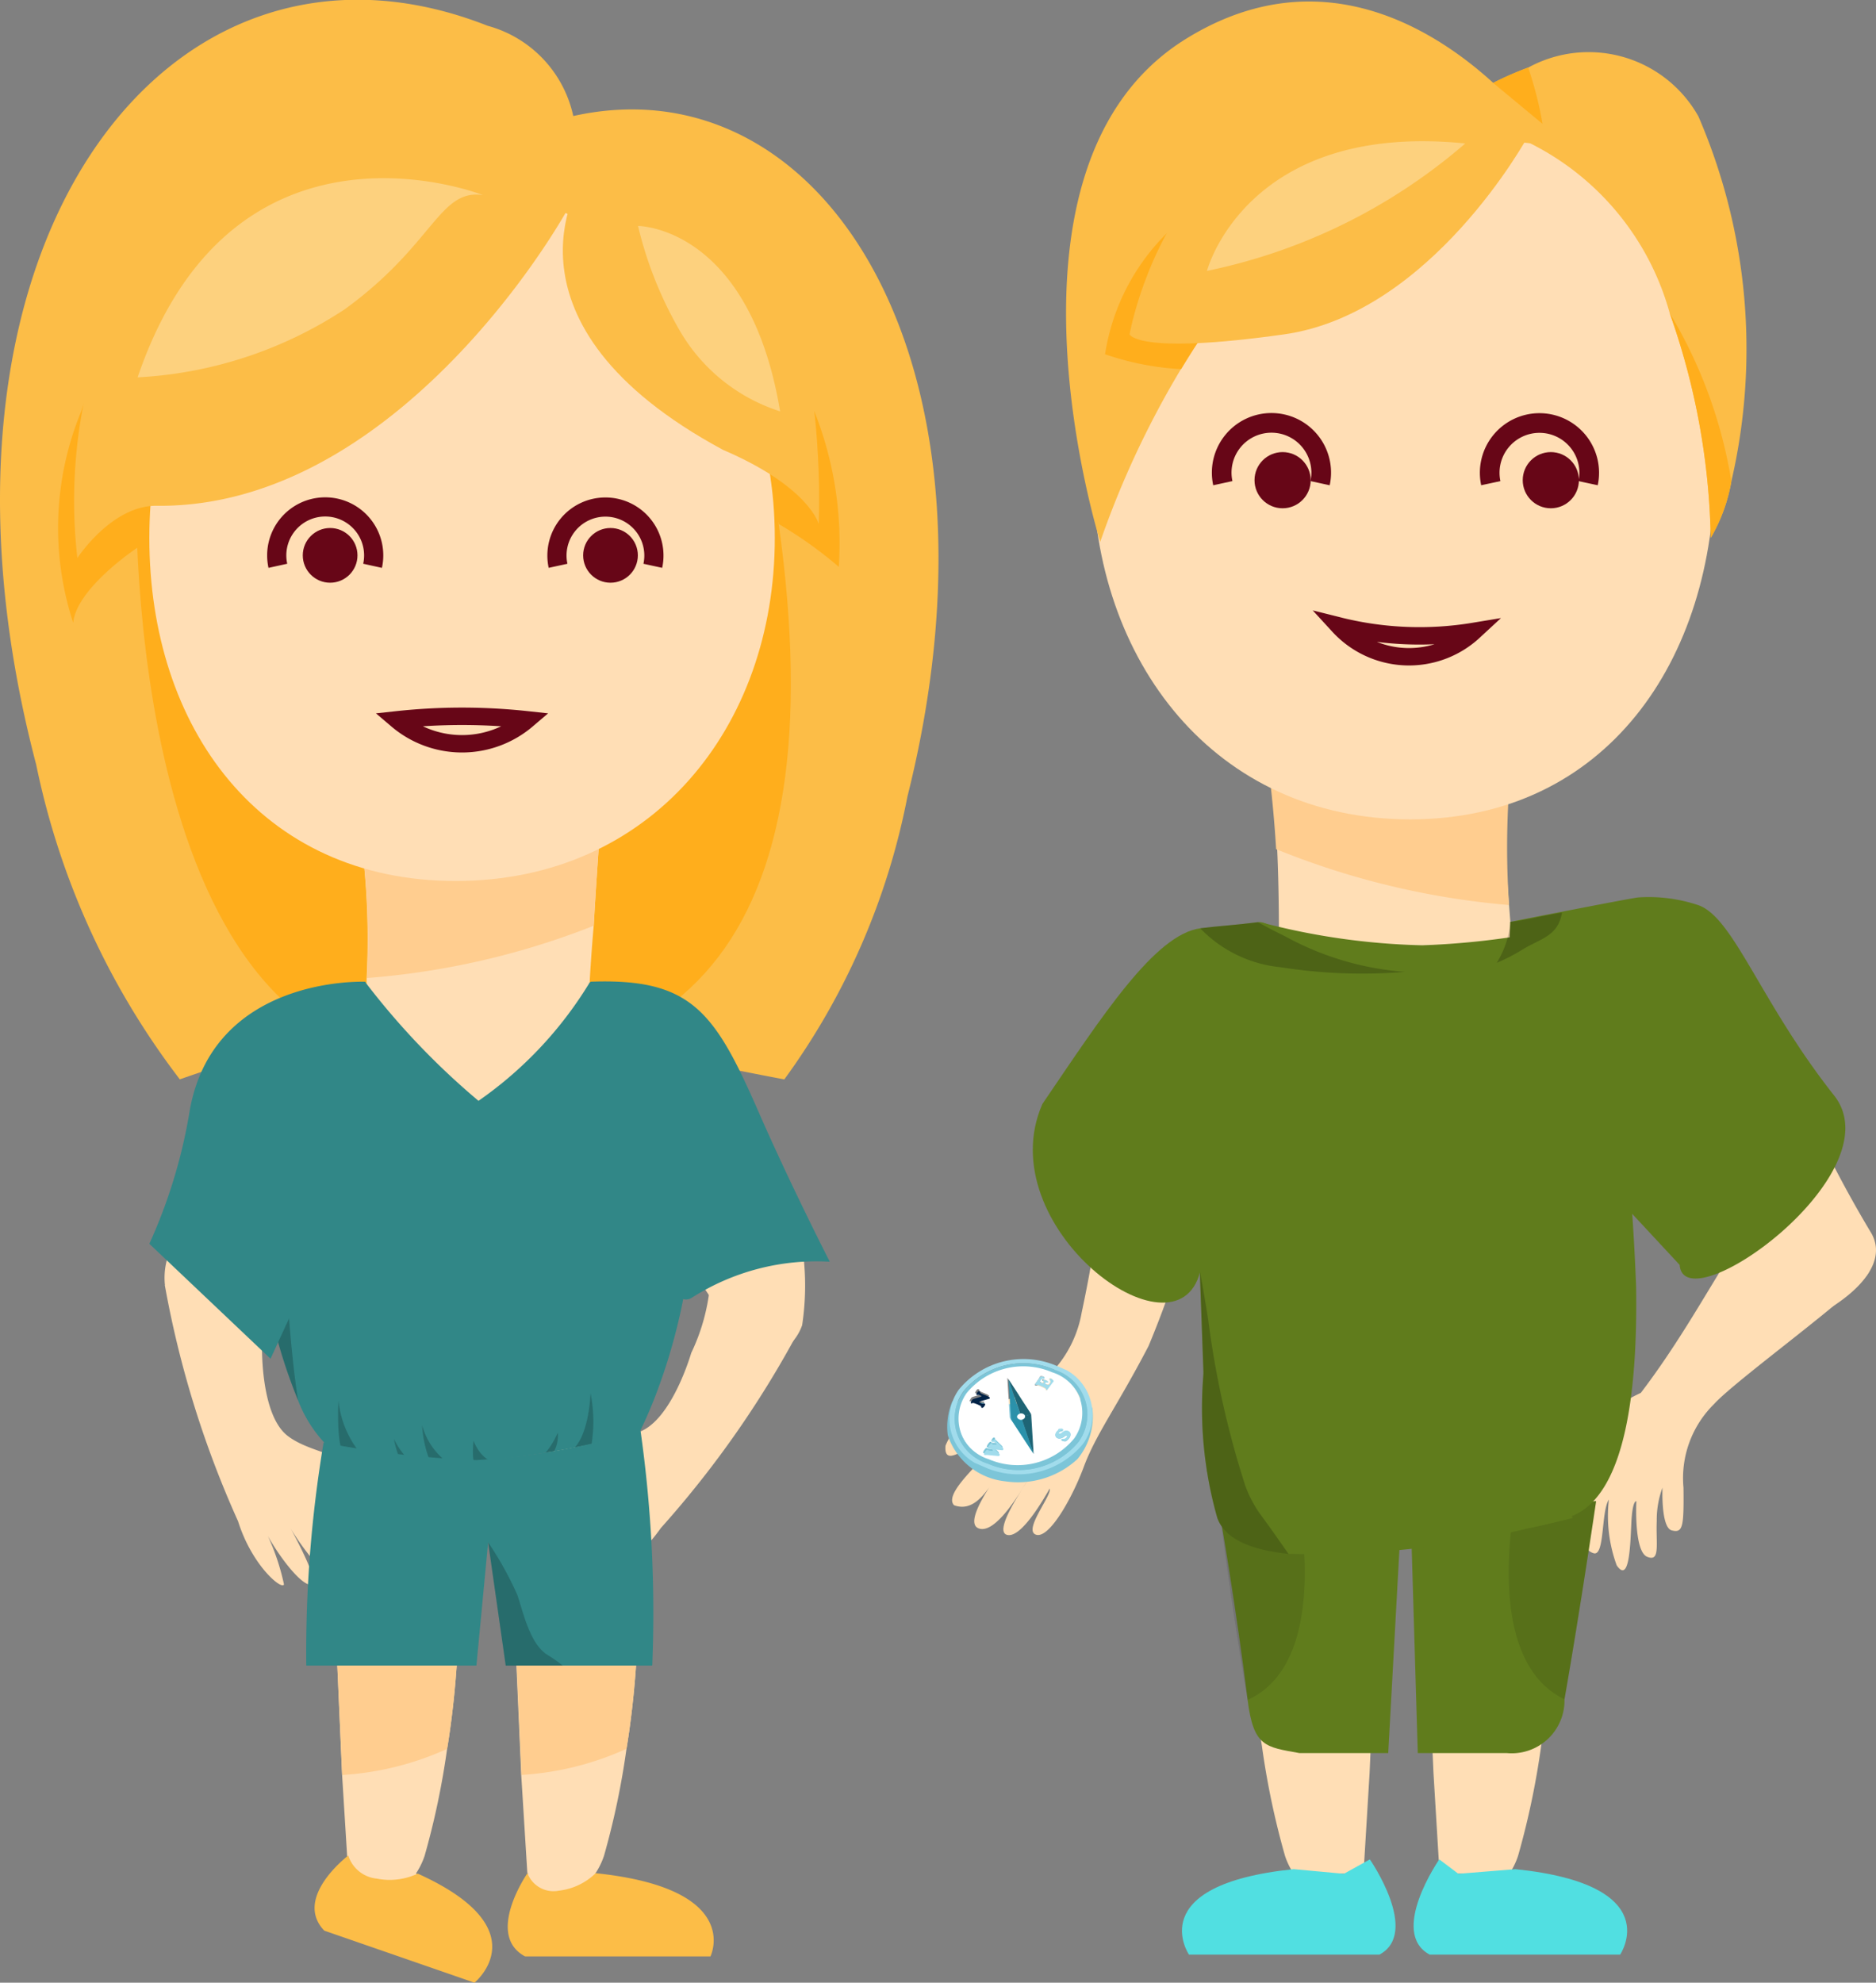 <svg xmlns="http://www.w3.org/2000/svg" xmlns:xlink="http://www.w3.org/1999/xlink" width="30.726" height="32.466" viewBox="0 0 30.726 32.466"><rect x="0" y="0" width="30.726" height="32.466" fill="#808080" stroke="none"/><defs><clipPath id="a"><path d="M207.713,513.638l-2.038-.884,1.178-1.659,2.038.884Z" transform="translate(-205.675 -511.094)" fill="none"/></clipPath></defs><path d="M190.257,510.787s-.033,1.146.423,1.491,1.208.267,1.436.995c.082.466-.452-.176-.757-.091-.166.046.679.9.58,1.044-.337.188-.56-.371-.809-.66,0,0,.648,1.006.409,1.054s-.7-.633-.814-.829c0,0,.508.914.337.923s-.529-.474-.71-.8a3.762,3.762,0,0,1,.264.793c-.031.1-.524-.306-.752-1.034a16.475,16.475,0,0,1-1.2-3.868l1.643-.212A3.259,3.259,0,0,0,190.257,510.787Z" transform="translate(-185.965 -488.763)" fill="#ffdeb5"/><path d="M188.664,509.474a1.132,1.132,0,0,1,.46-1.032c.56-.422.843,1.271.843,1.271l-.258.887Z" transform="translate(-185.963 -488.434)" fill="#ffdeb5"/><path d="M199.5,510.981s-.315,1.1-.853,1.293-1.233-.11-1.67.515c-.22.42.483-.031.749.142.144.094-.92.656-.868.819.265.281.646-.185.971-.385,0,0-.922.764-.709.881s.863-.39,1.026-.544c0,0-.76.717-.6.778s.647-.293.919-.549a3.713,3.713,0,0,0-.491.676c0,.107.592-.134,1.028-.759a16.489,16.489,0,0,0,2.31-3.325l-1.5-.7A3.266,3.266,0,0,1,199.5,510.981Z" transform="translate(-188.179 -488.826)" fill="#ffdeb5"/><path d="M192.781,522.954l.139.916,1.392-.115-.418-.8-.348-.343Z" transform="translate(-187.077 -492.281)" fill="#ffdeb5"/><path d="M194.461,517.5c-.025.4-.069.863-.144,1.345l-.019.119a12.825,12.825,0,0,1-.368,1.751,1.223,1.223,0,0,1-.138.285h-1.114l-.1-1.608-.088-2-.088-2.005,2.069.539A13.22,13.22,0,0,1,194.461,517.5Z" transform="translate(-186.975 -490.328)" fill="#ffdeb5"/><path d="M194.494,518.243c-.025.4-.069.863-.144,1.345l-.019.119a4.849,4.849,0,0,1-1.72.428l-.088-2Z" transform="translate(-187.007 -491.07)" fill="#ffcd8f"/><g transform="translate(8.365 25.054)"><path d="M196.807,522.954l.139.916,1.392-.115-.418-.8-.348-.343Z" transform="translate(-196.531 -517.335)" fill="#ffdeb5"/><path d="M198.487,517.5c-.025.4-.069.863-.144,1.345l-.019.119a12.828,12.828,0,0,1-.368,1.751,1.224,1.224,0,0,1-.138.285H196.7l-.1-1.608-.088-2-.088-2.005,2.069.539A13.221,13.221,0,0,1,198.487,517.5Z" transform="translate(-196.428 -515.382)" fill="#ffdeb5"/><path d="M198.52,518.243c-.025.4-.069.863-.144,1.345l-.019.119a4.848,4.848,0,0,1-1.72.428l-.088-2Z" transform="translate(-196.461 -516.125)" fill="#ffcd8f"/></g><path d="M192.577,522.685s-.909.689-.393,1.23l2.46.852s1.082-.877-.929-1.786a1.076,1.076,0,0,1-.67.082A.547.547,0,0,1,192.577,522.685Z" transform="translate(-186.873 -492.301)" fill="#fcbd47"/><path d="M196.684,523.081s-.7,1.009-.039,1.363h3.036s.549-1.11-1.88-1.363a1.026,1.026,0,0,1-.6.286A.456.456,0,0,1,196.684,523.081Z" transform="translate(-188.045 -492.408)" fill="#fcbd47"/><path d="M193.984,484.572a1.962,1.962,0,0,0-1.033-3.1c-5.262-2.074-9.612,3.658-7.393,12.1a12.676,12.676,0,0,0,2.352,5.152s1.719-.6,3.137-1.009,2.8-7.73,2.854-9.906S193.984,484.572,193.984,484.572Z" transform="translate(-184.965 -481.05)" fill="#fcbd47"/><path d="M195.3,486.67a1.8,1.8,0,0,1,.886-2.781c4.511-1.864,8.241,3.287,6.337,10.87a11.6,11.6,0,0,1-2.016,4.63s-2.245-.415-3.461-.779-1.632-7.074-1.675-9.028S195.3,486.67,195.3,486.67Z" transform="translate(-187.661 -481.714)" fill="#fcbd47"/><path d="M188.02,490.461s-.287,9.1,4.522,9.56,7.155-2.461,5.839-9.789S188.02,490.461,188.02,490.461Z" transform="translate(-185.79 -482.667)" fill="#ffae1c"/><g transform="translate(5.662 13.262)"><path d="M192.726,506.349c.051.556,1.851,1.778,1.851,1.778s2.429-1.011,2.175-2.327a29.25,29.25,0,0,1,.034-4.68c.058-1,.117-1.746.117-1.746l-4-.152a12.473,12.473,0,0,1,.164,2.753C193.04,503.777,192.695,506,192.726,506.349Z" transform="translate(-192.724 -499.223)" fill="#ffdeb5"/><path d="M193.139,501.976a12.756,12.756,0,0,0,3.715-.856c.058-1,.117-1.746.117-1.746l-4-.152A12.473,12.473,0,0,1,193.139,501.976Z" transform="translate(-192.792 -499.223)" fill="#ffcd8f"/></g><path d="M188.316,491.043c0,3.1,1.813,5.616,5.017,5.616s5.227-2.515,5.227-5.616-2.023-5.616-5.227-5.616S188.316,487.941,188.316,491.043Z" transform="translate(-185.87 -482.233)" fill="#ffdeb5"/><path d="M199.284,491.943" transform="translate(-188.834 -483.994)" fill="none"/><g transform="translate(4.547 8.304)"><path d="M191.2,493.39a.794.794,0,1,1,1.551,0" transform="translate(-191.196 -492.429)" fill="none" stroke="#670617" stroke-miterlimit="10" stroke-width="0.314"/><circle cx="0.448" cy="0.448" r="0.448" transform="translate(0.412 0.342)" fill="#670617"/></g><path d="M197.489,493.39a.794.794,0,1,1,1.552,0" transform="translate(-188.349 -484.125)" fill="none" stroke="#670617" stroke-miterlimit="10" stroke-width="0.314"/><circle cx="0.448" cy="0.448" r="0.448" transform="translate(9.551 8.646)" fill="#670617"/><path d="M187.577,492.235s-1,.66-1.054,1.232a5,5,0,0,1,.131-3.462c.728-2.148,1.115,1.044,1.115,1.044Z" transform="translate(-185.324 -483.269)" fill="#ffae1c"/><path d="M194.93,484.593c.1.05-2.783,5.372-6.957,5.316-.733,0-1.29.856-1.29.856a8.241,8.241,0,0,1,.86-4.706c1.623-2.638,4.2-3.188,5.413-2.732A5.693,5.693,0,0,1,194.93,484.593Z" transform="translate(-185.416 -481.627)" fill="#fcbd47"/><path d="M193.708,485.325s-4.087-1.619-5.655,2.985a6.81,6.81,0,0,0,3.39-1.113C192.91,486.134,192.988,485.223,193.708,485.325Z" transform="translate(-185.799 -482.131)" fill="#fff" opacity="0.3"/><path d="M202.966,490.28a5.85,5.85,0,0,1,.4,2.546,6.714,6.714,0,0,0-.982-.7l-.049-.158-.115-.859Z" transform="translate(-189.628 -483.544)" fill="#ffae1c"/><path d="M197.893,485.036s-1.518,2.327,2.327,4.4c1.416.607,1.568,1.214,1.568,1.214S202.142,483.519,197.893,485.036Z" transform="translate(-188.379 -482.07)" fill="#fcbd47"/><path d="M199.284,486.12s1.821,0,2.327,3.036a2.931,2.931,0,0,1-1.669-1.366A6.33,6.33,0,0,1,199.284,486.12Z" transform="translate(-188.834 -482.42)" fill="#fff" opacity="0.3"/><path d="M190.452,505.94a23.761,23.761,0,0,0,.426,2.537,8.753,8.753,0,0,0,.453,1.459,2.126,2.126,0,0,0,.438.7,7.383,7.383,0,0,0,2.4.3,15.263,15.263,0,0,0,2.75-.473,7.3,7.3,0,0,0,.3-.7,9.461,9.461,0,0,0,.341-1.127,7.791,7.791,0,0,0,.217-1.775,6.66,6.66,0,0,0-1.666-3.778,6.4,6.4,0,0,1-1.826,1.946,12.2,12.2,0,0,1-1.856-1.946Z" transform="translate(-186.448 -487.003)" fill="#318787"/><path d="M191.036,510.3a8.752,8.752,0,0,0,.453,1.459c-.118-.717-.192-1.935-.192-1.935A2.124,2.124,0,0,1,191.036,510.3Z" transform="translate(-186.606 -488.826)" opacity="0.2"/><path d="M196.685,513.241a2.368,2.368,0,0,0,0-.93s-.023.854-.4.988h-.217a.559.559,0,0,0,.081-.341s-.172.4-.344.414-.707.07-.707.07-.205-.04-.33-.353c0,0-.036.333.031.394s-.519-.088-.519-.088a1.117,1.117,0,0,1-.353-.559,1.8,1.8,0,0,0,.161.661c.12.139-.333-.075-.323-.045a1.122,1.122,0,0,1-.3-.394,1.5,1.5,0,0,0,.142.425,4.961,4.961,0,0,1-.636-.121,1.646,1.646,0,0,1-.415-.93s-.04.734.091.868a9.38,9.38,0,0,0,1.778.246l1.616-.123Z" transform="translate(-187.013 -489.498)" opacity="0.2"/><path d="M191.838,517h2.787l.192-2.019.288,2.019h2.4a21.273,21.273,0,0,0-.192-3.844,11.789,11.789,0,0,1-2.691.48,16.215,16.215,0,0,1-2.5-.288A20.884,20.884,0,0,0,191.838,517Z" transform="translate(-186.822 -489.727)" fill="#318787"/><path d="M195.92,515.658l.288,2.018h.934a2.416,2.416,0,0,0-.254-.178c-.282-.177-.392-.687-.488-.975A5.52,5.52,0,0,0,195.92,515.658Z" transform="translate(-187.925 -490.402)" opacity="0.2"/><path d="M193.875,497.182a1.643,1.643,0,0,0,2.131,0A9.871,9.871,0,0,0,193.875,497.182Z" transform="translate(-187.373 -485.395)" fill="none" stroke="#670617" stroke-linecap="round" stroke-miterlimit="10" stroke-width="0.285"/><path d="M200.747,509.534s-.552-.752-.282-1.2,1.622-.357,1.622-.357a4.325,4.325,0,0,1,.184,2.046.822.822,0,0,1-1.138.47Z" transform="translate(-189.133 -488.324)" fill="#ffdeb5"/><path d="M198.2,503.076c1.654-.06,2.034.488,2.756,2.138.525,1.2,1.163,2.447,1.163,2.447a3.8,3.8,0,0,0-2.259.59c-.355.225-.738-.919-1.032-1.242C197.938,506.028,198.176,503.533,198.2,503.076Z" transform="translate(-188.529 -487.001)" fill="#318787"/><path d="M191.855,503.078s-2.54-.114-2.89,2.184a8.641,8.641,0,0,1-.649,2.107l1.985,1.882.891-1.937Z" transform="translate(-185.87 -487.002)" fill="#318787"/><g transform="translate(15.114 0.025)"><path d="M221.225,511.124c-.671.315-1.611,1.042-1.521,1.4s.525-.539.8-.228c.057.065-.5,1.323-.051,1.454.184.053.119-.682.249-.879a2.35,2.35,0,0,0,.128,1.077c.2.292.221-.273.239-.677s.083-.372.083-.372-.042.819.177.909.141-.206.157-.59a1.515,1.515,0,0,1,.094-.542s-.028.655.152.7.2-.05.192-.7a1.7,1.7,0,0,1,.5-1.368c.361-.4,2.324-1.81,2.526-2.145s-1.234-1.244-1.36-1.228C222.981,508.015,222.36,509.637,221.225,511.124Z" transform="translate(-209.465 -488.341)" fill="#ffdeb5"/><path d="M224.728,508.64s1.052-.584.706-1.228a19.422,19.422,0,0,1-1.594-3.325c-.077-.625-2.562.123-2.562.123s1.5,3.3,2.224,3.59A3.782,3.782,0,0,1,224.728,508.64Z" transform="translate(-209.892 -487.233)" fill="#ffdeb5"/><path d="M219,517.357c-.026.416-.07.887-.147,1.382l-.02.123a13.1,13.1,0,0,1-.378,1.8,1.223,1.223,0,0,1-.142.293h-1.144l-.1-1.652-.09-2.059-.091-2.059,2.125.554A13.552,13.552,0,0,1,219,517.357Z" transform="translate(-208.705 -490.299)" fill="#ffdeb5"/><path d="M213.047,517.357c.026.416.07.887.147,1.382l.02.123a13.1,13.1,0,0,0,.378,1.8,1.223,1.223,0,0,0,.142.293h1.144l.1-1.652.09-2.059.091-2.059-2.125.554A13.555,13.555,0,0,0,213.047,517.357Z" transform="translate(-207.66 -490.299)" fill="#ffdeb5"/><g transform="translate(0.37 16.855)"><path d="M208.414,508.794a1.9,1.9,0,0,1-.771,1.221c-.5.306-1.19.312-1.459.957-.039.463.539-.21.74-.024.109.1-.813.776-.6,1,.4.147.62-.4.82-.647-.093.137-.693.923-.417,1.026s.679-.589.8-.785c-.05.1-.567.827-.336.891s.6-.587.7-.758c.035.115-.438.681-.226.755s.587-.585.78-1.1c.2-.544.544-.99,1.064-1.988a16.429,16.429,0,0,0,1.2-4.832c-.579-.152-1.211-.209-1.812-.325A21.737,21.737,0,0,1,208.414,508.794Z" transform="translate(-206.182 -504.18)" fill="#ffdeb5"/></g><g transform="translate(5.596 10.6)"><path d="M217.635,502.929c-.052.572-1.9,1.827-1.9,1.827s-2.494-1.039-2.235-2.391a30.058,30.058,0,0,0-.034-4.807c-.061-1.025-.121-1.793-.121-1.793l4.106-.156a12.832,12.832,0,0,0-.169,2.829C217.313,500.287,217.668,502.573,217.635,502.929Z" transform="translate(-213.344 -495.609)" fill="#ffdeb5"/><path d="M217.35,500.293a13.038,13.038,0,0,1-3.815-.915c-.061-1.025-.19-1.8-.19-1.8l4.106-.156A14.049,14.049,0,0,0,217.35,500.293Z" transform="translate(-213.344 -496.098)" fill="#ffcd8f"/></g><path d="M214.569,522.772s.832,1.2.156,1.56h-3.118s-.779-1.143,1.715-1.4l.822.076Z" transform="translate(-207.247 -492.35)" fill="#51dfe1"/><path d="M215.316,515.081l-.213,3.871h-1.456c-.553-.1-.751-.1-.847-.871-.186-1.5-.447-3-.447-3Z" transform="translate(-207.48 -490.271)" fill="#607c1c"/><path d="M217.111,522.772s-.831,1.2-.156,1.56h3.118s.779-1.143-1.715-1.4l-.934.076Z" transform="translate(-208.652 -492.35)" fill="#51dfe1"/><path d="M219.662,514.732s-.258,1.762-.518,3.245a.865.865,0,0,1-.948.881h-1.455l-.115-3.871Z" transform="translate(-208.634 -490.177)" fill="#607c1c"/><path d="M220.256,514.732s-.258,1.762-.518,3.245c-1.048-.5-.964-2.154-.848-2.99Z" transform="translate(-209.228 -490.177)" opacity="0.1"/><path d="M212.8,518.081c-.261-1.487-.447-3-.447-3h1.317C213.787,515.922,213.872,517.6,212.8,518.081Z" transform="translate(-207.48 -490.271)" opacity="0.1"/><path d="M219.678,489.393c0,3.186-1.8,5.769-4.989,5.769s-5.2-2.583-5.2-5.769,2.011-5.769,5.2-5.769S219.678,486.207,219.678,489.393Z" transform="translate(-206.707 -481.77)" fill="#ffdeb5"/><path d="M212.367,490.308" transform="translate(-207.484 -483.577)" fill="none"/><path d="M215.011,495.094a1.562,1.562,0,0,0,2.211.09A5.445,5.445,0,0,1,215.011,495.094Z" transform="translate(-208.198 -484.87)" fill="none" stroke="#670617" stroke-linecap="round" stroke-miterlimit="10" stroke-width="0.285"/><path d="M217.919,511.4a.994.994,0,0,1-.105.051l-.015.007a2.943,2.943,0,0,1-.326.11l-.006,0a3.371,3.371,0,0,1-.349.079,10.6,10.6,0,0,1-4.663-.688c-.39-.136-.628-.236-.628-.236l-.058-1.6-.06-1.663h0l-.028-.774-.468-2.025,1.524-2.921a11.324,11.324,0,0,0,2.614.369,12.926,12.926,0,0,0,2.811-.41,39.229,39.229,0,0,1,.693,6C218.882,509.431,218.673,510.967,217.919,511.4Z" transform="translate(-207.172 -486.655)" fill="#607c1c"/><path d="M216.8,483.45c-2.4-.43-4.191,1.057-5.405,2.715-.227.31-.434.627-.622.938a15.1,15.1,0,0,0-1.322,2.829s-1.938-6.163,1.4-8.234S216.844,483.457,216.8,483.45Z" transform="translate(-206.545 -481.084)" fill="#fcbd47"/><path d="M222.048,489.255h0a2.769,2.769,0,0,1-.338.928,11.611,11.611,0,0,0-.674-3.684v0a4.421,4.421,0,0,0-3.782-3.217,6.225,6.225,0,0,1,.9-.552,5.253,5.253,0,0,1,.565-.247,2.062,2.062,0,0,1,2.789.8A9.608,9.608,0,0,1,222.048,489.255Z" transform="translate(-208.804 -481.401)" fill="#fcbd47"/><path d="M211.634,487.332c-.227.31-.434.627-.622.939a4.594,4.594,0,0,1-1.246-.244,3.55,3.55,0,0,1,1.668-2.494C212.415,484.967,212.019,486.334,211.634,487.332Z" transform="translate(-206.781 -482.251)" fill="#ffae1c"/><path d="M216.84,483.9s-1.576,2.9-3.991,3.241-2.532,0-2.532,0S211.282,481.575,216.84,483.9Z" transform="translate(-206.93 -481.691)" fill="#fcbd47"/><path d="M216.283,484.255a9.345,9.345,0,0,1-4.231,2.087S212.692,483.893,216.283,484.255Z" transform="translate(-207.398 -481.931)" fill="#fff" opacity="0.3"/><path d="M223.448,490.826h0a2.769,2.769,0,0,1-.338.928,11.611,11.611,0,0,0-.674-3.684A7.748,7.748,0,0,1,223.448,490.826Z" transform="translate(-210.205 -482.972)" fill="#ffae1c"/><path d="M219.288,483.487l-.8-.663v-.012a5.253,5.253,0,0,1,.565-.247A5.9,5.9,0,0,1,219.288,483.487Z" transform="translate(-209.138 -481.484)" fill="#ffae1c"/><g transform="translate(1.799 15.075)"><path d="M208.3,504.719c.971-1.427,1.839-2.778,2.589-2.877.27-.035.574-.052.944-.1.154-.02.45.234.45.234l-.079.5-1.321,4.991C210.49,509.007,207.421,506.72,208.3,504.719Z" transform="translate(-208.14 -501.742)" fill="#607c1c"/><path d="M215.255,502.556a8.6,8.6,0,0,1-2.039-.076,2.11,2.11,0,0,1-1.314-.637h0c.27-.036.574-.052.944-.1l.041.021s.161.091.409.212A4.806,4.806,0,0,0,215.255,502.556Z" transform="translate(-209.157 -501.742)" opacity="0.2"/></g><g transform="translate(4.91 6.9)"><path d="M214,491.526a.815.815,0,1,0-1.593,0" transform="translate(-212.403 -490.539)" fill="none" stroke="#670617" stroke-miterlimit="10" stroke-width="0.322"/><circle cx="0.46" cy="0.46" r="0.46" transform="translate(0.523 0.478)" fill="#670617"/></g><g transform="translate(9.303 6.9)"><path d="M220.017,491.526a.815.815,0,1,0-1.594,0" transform="translate(-218.423 -490.539)" fill="none" stroke="#670617" stroke-miterlimit="10" stroke-width="0.322"/><circle cx="0.46" cy="0.46" r="0.46" transform="translate(0.523 0.478)" fill="#670617"/></g><path d="M218.019,513.685s-.128.034-.346.084h-.006l-.349.079a14.882,14.882,0,0,1-3.958.424c-.593-.061-1.038-.233-1.165-.588a6.567,6.567,0,0,1-.226-2.363c.018-.339.047-.648.077-.888.037-.317.072-.516.072-.516l3.04-.082L218,513.658Z" transform="translate(-207.372 -488.854)" fill="#607c1c"/><g transform="translate(9.401 14.66)"><path d="M221.625,507.2l-2.086-2.243-.717-1.838v-.776l.029-.76s2-.394,2.1-.4a2.549,2.549,0,0,1,.968.123c.585.186,1.02,1.582,2.234,3.118C225.167,505.7,221.7,508.181,221.625,507.2Z" transform="translate(-218.63 -501.173)" fill="#607c1c"/><path d="M219.626,501.528c-.063.388-.352.423-.654.609a2.894,2.894,0,0,1-.415.213,1.494,1.494,0,0,0,.223-.671C218.963,501.67,219.32,501.573,219.626,501.528Z" transform="translate(-218.558 -501.269)" opacity="0.2"/></g><path d="M213.344,514.207c-.593-.061-1.038-.233-1.165-.588a6.567,6.567,0,0,1-.226-2.363l-.06-1.663c.039.175.083.449.136.775a15.12,15.12,0,0,0,.609,2.727,2.029,2.029,0,0,0,.227.439C213.061,513.8,213.22,514.029,213.344,514.207Z" transform="translate(-207.355 -488.788)" opacity="0.2"/><g transform="translate(0 21.9)"><path d="M206.305,512.475a1.077,1.077,0,0,0-.075.555,1.113,1.113,0,0,0,.939.755,1.435,1.435,0,0,0,1.186-.365,1.1,1.1,0,0,0,.245-.815c-.054-.341-1.046-.1-1.15-.084S206.305,512.475,206.305,512.475Z" transform="translate(-205.821 -511.454)" fill="#7cc5d8"/><g style="isolation:isolate"><g clip-path="url(#a)"><g transform="translate(0.431 0.331)"><path d="M208.247,512.871a.024.024,0,0,0,.006-.017.009.009,0,0,0-.007-.01.016.016,0,0,0-.013,0l-.018.011a.258.258,0,0,1-.031.021.149.149,0,0,1-.026.011.088.088,0,0,1-.061,0,.057.057,0,0,1-.034-.039.073.073,0,0,1,.015-.059.146.146,0,0,1,.031-.03l0,0,0-.009,0,0c0-.006.013-.009.028-.01a.073.073,0,0,1,.036,0,.021.021,0,0,1,.012.01.013.013,0,0,1,0,.012l-.008.007-.024.006a.066.066,0,0,0-.036.022.015.015,0,0,0,0,.012.012.012,0,0,0,.008.009c.009,0,.02,0,.033-.01a.43.43,0,0,1,.036-.026.083.083,0,0,1,.077-.007.056.056,0,0,1,.036.044.089.089,0,0,1-.019.066.182.182,0,0,1-.028.031.114.114,0,0,1-.028.021.063.063,0,0,1-.028,0,.123.123,0,0,1-.035-.009.017.017,0,0,1-.009-.007.009.009,0,0,1,0-.01.016.016,0,0,1,.012-.006l.029,0a.052.052,0,0,0,.024-.009.053.053,0,0,0,.02-.018m-.314-.784a.015.015,0,0,1-.01.008.013.013,0,0,1-.012,0l-.005,0a.02.02,0,0,1,0-.01.012.012,0,0,0,0-.007l-.007-.007a.369.369,0,0,0-.058-.03.294.294,0,0,0-.077-.026h-.006l-.007,0a.015.015,0,0,1-.016,0l-.007-.006a.009.009,0,0,1,0-.009.1.1,0,0,1,.012-.019l.044-.062.018-.029a.061.061,0,0,0,.008-.019l0,0a.022.022,0,0,1,.016-.007.072.072,0,0,1,.039.007.024.024,0,0,1,.013.009.01.01,0,0,1,0,.012l-.007.006-.013,0a.039.039,0,0,0-.023.007.121.121,0,0,0-.023.026c-.007.01-.009.016-.006.02l.007.006.028.012a.019.019,0,0,0,.012,0,.037.037,0,0,0,.012-.012.009.009,0,0,0,0-.008s0-.005-.007-.007l-.01-.007,0-.005,0-.007a.012.012,0,0,1,.012-.006.047.047,0,0,1,.018,0l.024.008a.1.1,0,0,1,.035.023.011.011,0,0,1,0,.014l-.007,0-.012,0a.023.023,0,0,0-.028.009.008.008,0,0,0,0,.009l.015.009.019.007.016,0a.012.012,0,0,0,.01,0,.1.1,0,0,0,.014-.017.063.063,0,0,0,.014-.03.038.038,0,0,0-.01-.024.026.026,0,0,1-.007-.011.01.01,0,0,1,0-.009.016.016,0,0,1,.011-.006.03.03,0,0,1,.016,0,.064.064,0,0,1,.02.014.107.107,0,0,1,.018.02l0,.007v.006l-.006.006a.2.2,0,0,0-.017.02l-.074.1m-.833.9v-.007l-.012-.012-.017-.015-.012-.008a.011.011,0,0,0-.012,0,.021.021,0,0,1-.022,0,.012.012,0,0,1-.007-.014.1.1,0,0,1,.015-.028.075.075,0,0,1,.017-.017.019.019,0,0,1,.02,0l.007.005,0,.01,0,.008.012.012.054.052.045.044.012.015,0,.009,0,.01a.025.025,0,0,1-.012.009.034.034,0,0,1-.018,0l-.087-.006h-.009l0,0v.006l.015.015.039.039a.038.038,0,0,1,.012.017.022.022,0,0,1,0,.015.03.03,0,0,1-.013.01.075.075,0,0,1-.022,0l-.172-.016h-.013l-.009,0a.023.023,0,0,1-.018,0c-.014-.007-.011-.023.009-.052a.128.128,0,0,1,.026-.03.019.019,0,0,1,.021,0l.005,0,0,.007.006,0a.146.146,0,0,0,.037.006h.031l0,0s0-.009-.01-.017l-.013-.012,0,0h-.016a.033.033,0,0,0-.018,0,.021.021,0,0,1-.02,0c-.013-.005-.008-.023.014-.055a.157.157,0,0,1,.03-.033l.01,0h.009l.005,0,0,.01,0,.006.02,0h.044l.007,0m.19-1.064.374.573.04.652-.374-.572-.04-.653m-.442.277s0-.009-.012-.014l-.027-.009a.021.021,0,0,0-.016,0l-.011,0-.01,0c-.009,0-.01-.01-.007-.021a.168.168,0,0,1,.013-.02.114.114,0,0,1,.02-.024.022.022,0,0,1,.024,0,.013.013,0,0,1,.008.015.01.01,0,0,0,0,.007l0,0a.135.135,0,0,0,.035.02l.049.021.031.013a.171.171,0,0,1,.036.019c.008.007.01.012.007.018l-.007.006-.016.005-.131.038a.027.027,0,0,0-.017.009c0,.005,0,.011.02.018a.142.142,0,0,0,.03.01.023.023,0,0,0,.017,0,.021.021,0,0,1,.018,0c.014.006.012.021-.005.045a.071.071,0,0,1-.023.023.025.025,0,0,1-.021,0l-.007-.005v-.011c0-.005,0-.01-.01-.013a.39.39,0,0,0-.054-.026.385.385,0,0,0-.058-.021h-.012l-.01,0-.012.005h-.009c-.009,0-.011-.013,0-.028a.172.172,0,0,1,.015-.025.054.054,0,0,1,.012-.013l.015-.007.109-.033a.04.04,0,0,0,.018-.008m-.241-.05a.725.725,0,0,0,.375,1.111,1.2,1.2,0,0,0,1.4-.339.725.725,0,0,0-.376-1.111,1.2,1.2,0,0,0-1.4.339" transform="translate(-206.32 -511.592)" fill="#fff"/><path d="M208.386,512.9a1.272,1.272,0,0,1-1.49.359.77.77,0,0,1-.4-1.179,1.272,1.272,0,0,1,1.49-.359.769.769,0,0,1,.4,1.179m-1.963-.852a.83.83,0,0,0,.43,1.272,1.372,1.372,0,0,0,1.608-.388.83.83,0,0,0-.43-1.272,1.371,1.371,0,0,0-1.608.388" transform="translate(-206.265 -511.548)" fill="#a1dcec"/><path d="M207.6,512l.04.653.1-.025a.046.046,0,0,1,.007-.04.071.071,0,0,1,.039-.025h0L207.6,512" transform="translate(-206.625 -511.669)" fill="#2b91aa"/><path d="M207.983,512.782l.04.652-.04-.652m-.333.08.374.572-.19-.563a.067.067,0,0,1-.08-.034l-.1.025" transform="translate(-206.639 -511.882)" fill="#2b91aa"/><path d="M206.856,512.285a.159.159,0,0,0-.013.02c0,.011,0,.018.007.021l.009,0,.011,0a.021.021,0,0,1,.016,0l.027.009c.011.005.015.01.012.014a.039.039,0,0,1-.018.008l-.109.033-.015.007a.054.054,0,0,0-.012.013.175.175,0,0,0-.015.025c-.007.015-.006.023,0,.028a.018.018,0,0,0,.009,0l.012-.005.01,0h.012a.585.585,0,0,1,.112.047c.007,0,.01.008.01.013v.011l.007.005a.025.025,0,0,0,.021,0,.071.071,0,0,0,.023-.023c.018-.024.019-.039.005-.045a.021.021,0,0,0-.018,0,.022.022,0,0,1-.017,0,.145.145,0,0,1-.03-.01c-.017-.007-.023-.013-.02-.018a.028.028,0,0,1,.017-.009l.131-.038.016-.005.007-.006c0-.006,0-.012-.007-.018a.166.166,0,0,0-.036-.019l-.031-.013-.049-.021a.134.134,0,0,1-.035-.02l0,0a.01.01,0,0,1,0-.007.013.013,0,0,0-.008-.015.022.022,0,0,0-.024,0,.108.108,0,0,0-.02.024" transform="translate(-206.396 -511.739)" fill="#002246"/><path d="M207.186,513.341a.1.1,0,0,0-.015.028.012.012,0,0,0,.007.014.021.021,0,0,0,.022,0,.011.011,0,0,1,.012,0l.012.008.017.015.012.012v.007l-.007,0H207.2l-.02,0,0-.006,0-.01-.005,0a.02.02,0,0,0-.009,0l-.01,0a.158.158,0,0,0-.03.034c-.022.031-.027.05-.014.055a.021.021,0,0,0,.02,0,.033.033,0,0,1,.018,0h.016l0,0,.013.012c.009.008.012.014.01.017l0,0h-.031a.144.144,0,0,1-.037-.006l-.006,0,0-.007-.005,0a.019.019,0,0,0-.021,0,.126.126,0,0,0-.026.03c-.02.028-.023.045-.009.052a.022.022,0,0,0,.018,0l.009,0h.013l.172.016a.075.075,0,0,0,.022,0,.029.029,0,0,0,.013-.01.022.022,0,0,0,0-.015.038.038,0,0,0-.012-.017l-.039-.039-.015-.015v-.006l0,0h.009l.087.007a.033.033,0,0,0,.018,0,.026.026,0,0,0,.012-.009l0-.01,0-.009-.012-.015s-.019-.02-.044-.044l-.054-.052-.012-.012,0-.008,0-.01-.007-.005a.019.019,0,0,0-.02,0,.073.073,0,0,0-.017.017" transform="translate(-206.473 -512.027)" fill="#a1dcec"/><path d="M208.276,511.928l0,0a.061.061,0,0,1-.008.019l-.018.028-.044.062a.1.1,0,0,0-.012.019.009.009,0,0,0,0,.009l.007.006a.015.015,0,0,0,.016,0l.007,0h.006a.3.3,0,0,1,.077.026.376.376,0,0,1,.058.03l.007.007a.012.012,0,0,1,0,.007.02.02,0,0,0,0,.01l.005,0a.014.014,0,0,0,.012,0,.015.015,0,0,0,.01-.008l.074-.1a.194.194,0,0,1,.017-.02l.006-.006v-.006l0-.007a.108.108,0,0,0-.018-.02.064.064,0,0,0-.02-.014.03.03,0,0,0-.016,0,.016.016,0,0,0-.011.006.01.01,0,0,0,0,.009.026.026,0,0,0,.007.011.038.038,0,0,1,.01.024.064.064,0,0,1-.014.03.1.1,0,0,1-.014.017.012.012,0,0,1-.01,0l-.016,0-.019-.007-.015-.009a.008.008,0,0,1,0-.01.023.023,0,0,1,.028-.009l.012,0,.007,0a.011.011,0,0,0,0-.014.1.1,0,0,0-.035-.023l-.024-.008a.048.048,0,0,0-.018,0,.012.012,0,0,0-.012.006l0,.007,0,.005.01.007s.007,0,.007.007a.009.009,0,0,1,0,.008.038.038,0,0,1-.012.012.019.019,0,0,1-.012,0l-.028-.012-.007-.006s0-.01.006-.02a.121.121,0,0,1,.023-.026.039.039,0,0,1,.023-.007l.013,0,.007-.006a.01.01,0,0,0,0-.012.024.024,0,0,0-.013-.01.072.072,0,0,0-.039-.007.022.022,0,0,0-.016.007" transform="translate(-206.785 -511.649)" fill="#a1dcec"/><path d="M208.666,513.164a.073.073,0,0,0-.015.059.057.057,0,0,0,.034.039.088.088,0,0,0,.061,0,.141.141,0,0,0,.026-.011.244.244,0,0,0,.031-.021l.018-.011a.017.017,0,0,1,.013,0,.01.01,0,0,1,.007.01.024.024,0,0,1-.006.017.054.054,0,0,1-.02.018.055.055,0,0,1-.024.009l-.029,0a.016.016,0,0,0-.012.006.009.009,0,0,0,0,.01.017.017,0,0,0,.009.007.123.123,0,0,0,.035.009.061.061,0,0,0,.028,0,.112.112,0,0,0,.028-.02.18.18,0,0,0,.028-.031.089.089,0,0,0,.019-.066.057.057,0,0,0-.036-.044.083.083,0,0,0-.077.007.439.439,0,0,0-.036.026c-.013.011-.024.014-.033.01a.012.012,0,0,1-.008-.009.015.015,0,0,1,0-.012.065.065,0,0,1,.036-.022l.024-.007.008-.007a.012.012,0,0,0,0-.012.02.02,0,0,0-.012-.01.071.071,0,0,0-.036,0c-.015,0-.024,0-.028.01l0,0,0,.009,0,0a.15.15,0,0,0-.031.03" transform="translate(-206.91 -511.969)" fill="#a1dcec"/><path d="M206.96,513.239a.725.725,0,0,1-.375-1.111,1.2,1.2,0,0,1,1.4-.339.725.725,0,0,1,.376,1.111,1.2,1.2,0,0,1-1.4.339m-.43-1.135a.769.769,0,0,0,.4,1.179,1.272,1.272,0,0,0,1.49-.359.769.769,0,0,0-.4-1.179,1.272,1.272,0,0,0-1.49.359" transform="translate(-206.297 -511.574)" fill="#7cc5d8"/><path d="M207.6,512l.19.563a.067.067,0,0,1,.08.034l.1-.025L207.6,512" transform="translate(-206.625 -511.669)" fill="#1e6475"/><path d="M207.947,512.807h0a.042.042,0,0,1-.007.039.067.067,0,0,1-.039.026l.19.563-.04-.652-.1.025" transform="translate(-206.707 -511.882)" fill="#1e6475"/><path d="M207.8,512.793a.046.046,0,0,0-.007.04.072.072,0,0,0,.119.009.043.043,0,0,0,.007-.039h0a.067.067,0,0,0-.08-.034h0a.072.072,0,0,0-.039.025" transform="translate(-206.677 -511.877)" fill="#fff"/></g></g></g></g></g></svg>